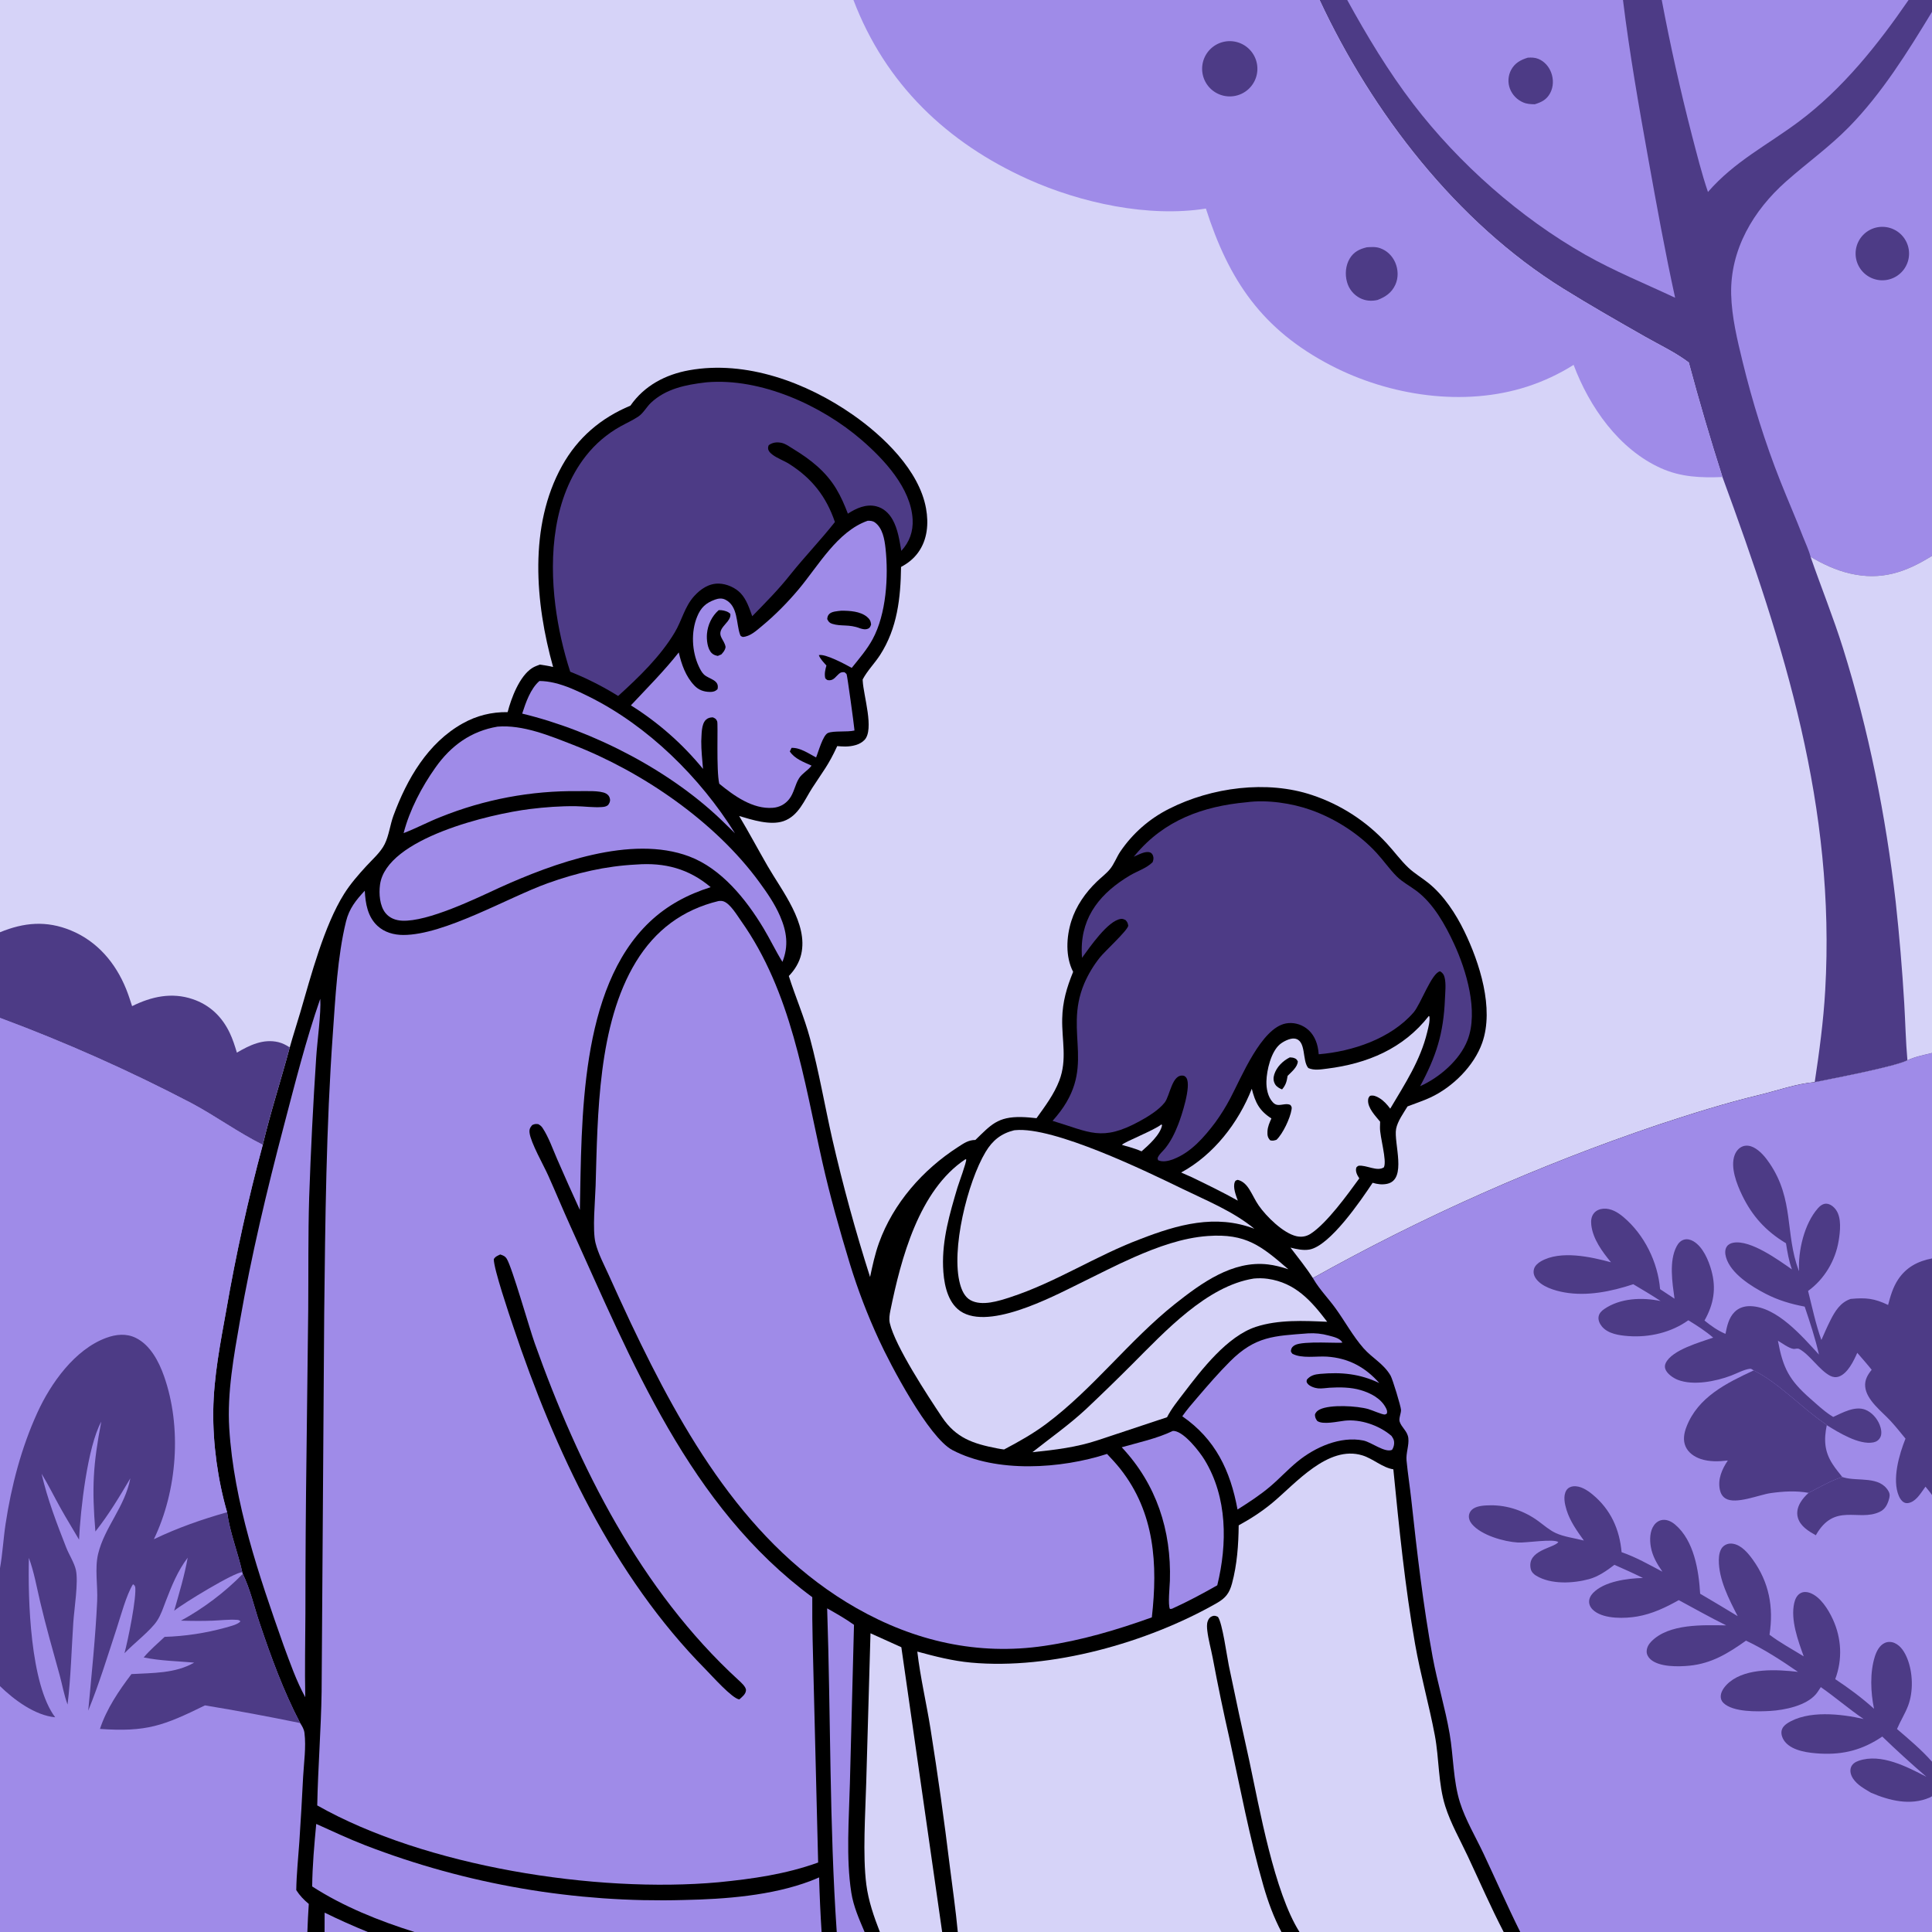 <?xml version="1.0" encoding="utf-8" ?>
<svg xmlns="http://www.w3.org/2000/svg" xmlns:xlink="http://www.w3.org/1999/xlink" width="1024" height="1024">
	<path d="M0 0L452.346 0L699.412 0L714.054 0L860.213 0L880.759 0L1011.58 0L1024 0L1024 6.286L1024 294.632L1024 558.1L1024 666.997L1024 714.26L1024 792.408L1024 933.738L1024 952.046L1024 1024L805.762 1024L796.981 1024L688.761 1024L679.199 1024L507.649 1024L499.364 1024L466.35 1024L458.253 1024L443.49 1024L435.454 1024L219.687 1024L194.969 1024L172.031 1024L162.911 1024L0 1024L0 893.686L0 831.138L0 539.528L0 494.11L0 0Z"/>
	<path fill="#D6D3F8" d="M0 0L452.346 0L699.412 0L714.054 0L860.213 0L880.759 0L1011.58 0L1024 0L1024 6.286L1024 294.632L1024 558.1C1019.69 559.192 1014.98 560.035 1010.97 561.988C1004.08 565.43 970.942 571.743 961.845 573.554C952.197 574.367 942 578.055 932.537 580.332C914.321 584.715 896.373 590.367 878.596 596.255Q854.879 604.268 831.557 613.364Q808.234 622.46 785.355 632.62Q762.475 642.779 740.088 653.981Q717.7 665.183 695.852 677.403C692.277 671.81 688.001 666.558 683.99 661.266C687.151 662.061 690.758 662.867 694.007 662.289C704.915 660.346 721.332 636.226 727.523 626.906C730.078 627.668 732.577 628.014 735.225 627.443C745.94 625.133 738.583 605.626 739.965 598.332C740.739 594.246 743.882 589.98 746.024 586.418C750.059 584.848 754.253 583.505 758.173 581.678C769.897 576.213 781.249 565.048 785.603 552.712C792.05 534.447 784.166 510.153 776.131 493.614C771.625 484.34 765.262 474.61 757.166 468.075C753.698 465.275 749.68 462.944 746.454 459.888C742.357 456.006 738.932 451.243 735.083 447.094Q733.069 444.895 730.919 442.829Q728.77 440.762 726.493 438.836Q724.217 436.91 721.823 435.133Q719.429 433.355 716.928 431.732Q714.426 430.11 711.826 428.649Q709.227 427.189 706.54 425.896Q703.853 424.603 701.089 423.483Q698.326 422.363 695.497 421.421C671.451 413.333 642.066 417.348 619.759 428.626Q617.805 429.6 615.918 430.697Q614.031 431.795 612.217 433.011Q610.404 434.227 608.673 435.556Q606.941 436.886 605.299 438.324Q603.656 439.762 602.109 441.302Q600.562 442.842 599.116 444.478Q597.671 446.115 596.334 447.84Q594.996 449.565 593.772 451.373C591.813 454.298 590.488 458.042 588.267 460.71C586.268 463.111 583.557 465.139 581.302 467.317C575.332 473.084 570.373 480.151 567.847 488.113C565.156 496.595 564.631 507.058 568.785 515.095C565.392 523.39 563.183 530.901 562.99 539.945C562.747 551.365 565.704 561.604 561.452 572.728C558.648 580.062 553.91 586.333 549.377 592.664C546.726 592.379 544.07 592.119 541.403 592.063C528.701 591.794 525.165 596.296 516.963 604.204C513.182 604.24 510.835 605.977 507.741 607.968C489.109 619.962 473.477 637.739 465.891 658.726C463.754 664.638 462.468 670.7 461.157 676.832Q449.577 640.558 441.069 603.443C437.093 585.806 434.045 567.929 429.345 550.458C426.298 539.135 421.621 528.459 418.086 517.312C421.192 514.137 423.654 510.135 424.66 505.786C428.439 489.456 414.438 472.189 406.83 458.991C401.743 450.168 397.009 441.251 391.765 432.493C398.58 434.521 408.252 437.648 415.283 435.218C423.28 432.454 426.353 424.054 430.535 417.589C436.206 408.823 439.16 405.473 443.745 395.45C445.158 395.559 446.584 395.675 448.002 395.669C451.513 395.653 455.706 394.832 458.217 392.176C463.483 386.606 457.652 368.661 457.268 360.947L457.232 360.124C459.732 355.412 463.596 351.599 466.478 347.126C475.599 332.968 477.362 316.941 477.575 300.492C481.219 298.532 484.249 296.166 486.685 292.778C491.575 285.978 492.259 277.529 490.824 269.509C487.208 249.29 468.167 231.112 452.095 219.883C427.534 202.723 395.424 190.813 365.262 196.238C352.722 198.493 341.49 204.411 334.146 214.993C318.452 221.575 306.239 231.92 297.897 246.909C280.152 278.791 283.669 319.631 293.156 353.52C290.843 352.929 288.489 352.61 286.132 352.248C284.768 352.76 283.341 353.264 282.105 354.045C275.333 358.321 270.961 370.071 269.06 377.442C260.501 377.324 252.647 379.282 245.192 383.454C226.716 393.795 215.699 412.911 208.551 432.262C206.748 437.143 206.197 442.743 203.887 447.401C201.711 451.79 197.414 455.488 194.117 459.088C189.884 463.709 185.682 468.512 182.348 473.83C171.753 490.724 164.797 517.287 159.161 536.568C157.346 542.774 155.311 548.91 153.582 555.142C148.958 572.328 143.387 589.499 139.27 606.781C126.265 600.328 114.369 591.592 101.535 584.741Q76.887 571.852 51.479 560.538Q26.07 549.223 0 539.528L0 494.11L0 0Z"/>
	<path fill="#4D3B86" d="M699.412 0L714.054 0L860.213 0L880.759 0L1011.58 0L1024 0L1024 6.286L1024 294.632L1024 558.1C1019.69 559.192 1014.98 560.035 1010.97 561.988C1004.08 565.43 970.942 571.743 961.845 573.554C964.273 557.455 966.46 541.264 967.393 525C972.976 427.704 945.874 342.559 912.937 252.835Q903.291 222.697 895.095 192.133C888.127 186.816 879.438 182.752 871.817 178.405C857.3 170.125 842.726 161.807 828.53 152.985C771.936 117.819 727.295 59.757 699.412 0Z"/>
	<path fill="#9F8BE8" d="M959.637 295.128C958.784 291.675 956.968 287.952 955.669 284.601C951.834 274.709 947.573 264.995 943.66 255.136C935.536 234.668 928.826 213.077 923.609 191.691C920.78 180.091 917.849 167.996 917.556 156.015C916.974 132.289 929.328 111.511 946.677 96.15C957.708 86.383 969.555 77.945 979.932 67.376C997.4 49.585 1011.11 27.516 1024 6.286L1024 294.632C1010.07 303.337 997.047 307.827 980.516 303.961C973.003 302.204 966.254 299.029 959.637 295.128Z"/>
	<path fill="#4D3B86" d="M995.294 120.423Q995.754 120.345 996.219 120.297Q996.683 120.249 997.15 120.232Q997.616 120.215 998.083 120.229Q998.55 120.242 999.014 120.287Q999.479 120.331 999.94 120.406Q1000.4 120.481 1000.86 120.586Q1001.31 120.691 1001.76 120.826Q1002.2 120.96 1002.64 121.124Q1003.08 121.288 1003.5 121.48Q1003.93 121.673 1004.34 121.893Q1004.75 122.112 1005.15 122.359Q1005.55 122.606 1005.93 122.878Q1006.31 123.15 1006.67 123.446Q1007.03 123.743 1007.37 124.062Q1007.71 124.382 1008.03 124.723Q1008.34 125.064 1008.64 125.426Q1008.94 125.788 1009.21 126.168Q1009.48 126.548 1009.72 126.945Q1009.97 127.342 1010.19 127.755Q1010.41 128.168 1010.6 128.594Q1010.79 129.02 1010.95 129.457Q1011.12 129.895 1011.25 130.343Q1011.38 130.79 1011.49 131.246Q1011.59 131.701 1011.67 132.162Q1011.74 132.624 1011.78 133.089Q1011.83 133.554 1011.84 134.021Q1011.85 134.488 1011.83 134.954Q1011.81 135.421 1011.76 135.886Q1011.72 136.35 1011.64 136.81Q1011.56 137.271 1011.45 137.725Q1011.34 138.179 1011.2 138.625Q1011.06 139.07 1010.89 139.506Q1010.72 139.942 1010.52 140.365Q1010.33 140.789 1010.1 141.198Q1009.88 141.608 1009.63 142.002Q1009.38 142.396 1009.1 142.773Q1008.82 143.149 1008.52 143.507Q1008.22 143.864 1007.9 144.201Q1007.58 144.538 1007.23 144.853Q1006.89 145.168 1006.52 145.46Q1006.16 145.751 1005.77 146.018Q1005.39 146.285 1004.99 146.526Q1004.59 146.767 1004.17 146.981Q1003.76 147.196 1003.33 147.382Q1002.9 147.568 1002.46 147.726Q1002.02 147.884 1001.57 148.012Q1001.12 148.141 1000.67 148.239Q1000.21 148.338 999.748 148.406Q999.406 148.457 999.063 148.49Q998.719 148.524 998.374 148.541Q998.029 148.559 997.683 148.559Q997.338 148.559 996.993 148.543Q996.648 148.526 996.304 148.493Q995.96 148.459 995.619 148.409Q995.277 148.359 994.938 148.293Q994.599 148.226 994.264 148.143Q993.928 148.06 993.598 147.96Q993.267 147.861 992.941 147.746Q992.616 147.63 992.296 147.499Q991.977 147.368 991.664 147.222Q991.351 147.075 991.046 146.914Q990.74 146.752 990.443 146.576Q990.146 146.4 989.858 146.209Q989.57 146.019 989.291 145.814Q989.013 145.61 988.745 145.392Q988.476 145.175 988.219 144.944Q987.962 144.714 987.716 144.471Q987.47 144.228 987.237 143.974Q987.003 143.72 986.782 143.454Q986.561 143.189 986.353 142.913Q986.146 142.637 985.952 142.351Q985.758 142.065 985.578 141.77Q985.398 141.475 985.232 141.172Q985.067 140.869 984.917 140.558Q984.766 140.247 984.631 139.929Q984.496 139.611 984.377 139.287Q984.257 138.963 984.154 138.633Q984.051 138.304 983.963 137.969Q983.876 137.635 983.805 137.297Q983.734 136.959 983.68 136.618Q983.626 136.277 983.588 135.933Q983.55 135.59 983.529 135.245Q983.509 134.901 983.505 134.555Q983.501 134.21 983.513 133.865Q983.526 133.519 983.556 133.175Q983.585 132.831 983.632 132.489Q983.678 132.146 983.741 131.807Q983.804 131.467 983.884 131.131Q983.963 130.795 984.059 130.463Q984.155 130.131 984.266 129.804Q984.378 129.477 984.506 129.156Q984.633 128.835 984.777 128.521Q984.92 128.207 985.078 127.9Q985.236 127.592 985.409 127.294Q985.582 126.995 985.77 126.704Q985.957 126.414 986.158 126.133Q986.36 125.853 986.574 125.582Q986.789 125.312 987.017 125.052Q987.244 124.792 987.485 124.544Q987.725 124.295 987.977 124.059Q988.228 123.823 988.491 123.599Q988.755 123.375 989.028 123.164Q989.302 122.953 989.586 122.756Q989.869 122.559 990.162 122.376Q990.455 122.193 990.757 122.024Q991.058 121.856 991.367 121.702Q991.677 121.548 991.993 121.41Q992.31 121.271 992.633 121.149Q992.955 121.026 993.284 120.919Q993.612 120.812 993.945 120.721Q994.279 120.63 994.616 120.555Q994.953 120.481 995.294 120.423Z"/>
	<path fill="#9F8BE8" d="M714.054 0L860.213 0C863.679 28.184 868.613 56.295 873.64 84.236C878.053 108.763 882.508 133.475 887.852 157.811C871.831 150.274 855.726 143.773 840.271 135.014C805.694 115.418 773.211 86.668 749.059 55.14C735.878 37.934 724.486 18.968 714.054 0Z"/>
	<path fill="#4D3B86" d="M809.778 30.567C811.722 30.44 813.525 30.465 815.358 31.213C818.59 32.531 820.983 35.303 822.178 38.538C823.452 41.986 823.396 45.969 821.669 49.252C819.808 52.792 817.138 54.132 813.453 55.269C811.324 55.222 809.316 55.146 807.332 54.29Q806.728 54.035 806.152 53.719Q805.577 53.404 805.037 53.032Q804.496 52.661 803.996 52.236Q803.496 51.811 803.042 51.338Q802.587 50.865 802.183 50.349Q801.779 49.832 801.429 49.277Q801.079 48.722 800.787 48.135Q800.495 47.548 800.264 46.934Q800.045 46.341 799.888 45.729Q799.732 45.117 799.64 44.492Q799.548 43.867 799.522 43.236Q799.495 42.605 799.534 41.974Q799.573 41.343 799.678 40.72Q799.783 40.097 799.951 39.489Q800.12 38.88 800.351 38.292Q800.582 37.704 800.873 37.143C802.827 33.432 805.903 31.752 809.778 30.567Z"/>
	<path fill="#D6D3F8" d="M959.637 295.128C966.254 299.029 973.003 302.204 980.516 303.961C997.047 307.827 1010.07 303.337 1024 294.632L1024 558.1C1019.69 559.192 1014.98 560.035 1010.97 561.988C1010.08 551.986 1009.88 541.827 1009.29 531.791Q1007.68 504.75 1004.74 477.82C999.554 432.677 990.433 386.924 976.821 343.531C971.686 327.161 965.263 311.313 959.637 295.128Z"/>
	<path fill="#9F8BE8" d="M880.759 0L1011.58 0C995.371 23.589 976.705 47.013 953.63 64.284C936.675 76.975 919.431 85.457 905.253 101.744C901.912 91.964 899.383 81.691 896.754 71.69Q887.57 36.11 880.759 0Z"/>
	<path fill="#9F8BE8" d="M452.346 0L699.412 0C727.295 59.757 771.936 117.819 828.53 152.985C842.726 161.807 857.3 170.125 871.817 178.405C879.438 182.752 888.127 186.816 895.095 192.133Q903.291 222.697 912.937 252.835C901.505 253.289 890.966 252.913 880.369 248.163C858.044 238.154 842.379 215.642 834.048 193.389Q828.294 197.014 822.137 199.9Q815.979 202.786 809.512 204.889C775.859 215.813 736.439 209.786 705.491 193.721C668.965 174.759 651.314 148.616 639.144 110.539C608.725 115.403 572.732 107.531 544.945 95.031C501.935 75.682 469.304 44.573 452.346 0Z"/>
	<path fill="#4D3B86" d="M650.132 21.901Q650.49 21.86 650.849 21.837Q651.209 21.814 651.569 21.808Q651.929 21.803 652.289 21.815Q652.649 21.827 653.008 21.857Q653.367 21.886 653.724 21.934Q654.081 21.981 654.435 22.046Q654.79 22.111 655.14 22.193Q655.491 22.275 655.837 22.375Q656.183 22.474 656.524 22.59Q656.865 22.707 657.2 22.84Q657.535 22.972 657.863 23.122Q658.19 23.271 658.511 23.436Q658.831 23.601 659.142 23.782Q659.454 23.962 659.756 24.158Q660.059 24.354 660.351 24.564Q660.643 24.774 660.925 24.999Q661.207 25.223 661.477 25.461Q661.747 25.7 662.006 25.951Q662.264 26.202 662.51 26.465Q662.755 26.729 662.988 27.004Q663.22 27.279 663.438 27.565Q663.657 27.852 663.861 28.148Q664.066 28.445 664.255 28.751Q664.444 29.058 664.618 29.373Q664.793 29.688 664.951 30.012Q665.109 30.335 665.252 30.666Q665.394 30.997 665.52 31.334Q665.646 31.672 665.755 32.015Q665.864 32.358 665.956 32.707Q666.048 33.055 666.123 33.407Q666.198 33.759 666.256 34.115Q666.313 34.471 666.353 34.828Q666.393 35.187 666.415 35.546Q666.438 35.906 666.442 36.266Q666.447 36.626 666.434 36.986Q666.421 37.346 666.39 37.705Q666.359 38.063 666.311 38.42Q666.262 38.777 666.196 39.131Q666.131 39.486 666.047 39.836Q665.964 40.186 665.864 40.532Q665.764 40.878 665.646 41.219Q665.529 41.559 665.395 41.894Q665.262 42.228 665.112 42.556Q664.961 42.883 664.795 43.203Q664.629 43.523 664.448 43.834Q664.266 44.145 664.07 44.447Q663.873 44.748 663.662 45.04Q663.451 45.332 663.226 45.613Q663 45.894 662.762 46.164Q662.523 46.433 662.271 46.691Q662.019 46.949 661.755 47.193Q661.491 47.438 661.215 47.67Q660.939 47.902 660.652 48.119Q660.365 48.337 660.068 48.541Q659.771 48.744 659.464 48.932Q659.157 49.121 658.841 49.294Q658.526 49.468 658.202 49.625Q657.878 49.783 657.547 49.924Q657.215 50.065 656.877 50.19Q656.54 50.315 656.196 50.423Q655.853 50.532 655.504 50.623Q655.156 50.714 654.803 50.788Q654.451 50.862 654.095 50.918Q653.739 50.975 653.381 51.014Q653.024 51.053 652.666 51.074Q652.308 51.095 651.949 51.099Q651.59 51.103 651.231 51.089Q650.872 51.075 650.515 51.044Q650.157 51.012 649.802 50.963Q649.446 50.914 649.093 50.848Q648.741 50.782 648.392 50.699Q648.042 50.615 647.698 50.515Q647.353 50.414 647.014 50.297Q646.675 50.18 646.342 50.046Q646.009 49.913 645.682 49.763Q645.356 49.613 645.038 49.447Q644.719 49.282 644.409 49.101Q644.099 48.92 643.799 48.724Q643.498 48.528 643.207 48.317Q642.917 48.107 642.637 47.882Q642.357 47.658 642.088 47.42Q641.819 47.182 641.562 46.931Q641.306 46.68 641.061 46.417Q640.817 46.154 640.586 45.88Q640.355 45.605 640.138 45.319Q639.921 45.033 639.718 44.737Q639.515 44.441 639.326 44.136Q639.138 43.83 638.965 43.516Q638.792 43.201 638.634 42.879Q638.477 42.556 638.335 42.226Q638.194 41.897 638.069 41.56Q637.944 41.224 637.835 40.882Q637.727 40.539 637.635 40.192Q637.543 39.845 637.469 39.494Q637.394 39.143 637.337 38.789Q637.28 38.434 637.24 38.078Q637.2 37.721 637.178 37.363Q637.156 37.005 637.151 36.646Q637.146 36.287 637.159 35.928Q637.172 35.569 637.202 35.212Q637.233 34.854 637.281 34.498Q637.329 34.143 637.394 33.79Q637.459 33.437 637.542 33.087Q637.624 32.738 637.724 32.393Q637.823 32.048 637.939 31.709Q638.056 31.369 638.188 31.036Q638.321 30.702 638.47 30.376Q638.619 30.049 638.784 29.73Q638.948 29.411 639.129 29.101Q639.309 28.791 639.504 28.489Q639.699 28.188 639.909 27.897Q640.118 27.605 640.342 27.325Q640.566 27.044 640.803 26.775Q641.04 26.505 641.29 26.248Q641.54 25.99 641.803 25.745Q642.065 25.5 642.339 25.269Q642.613 25.037 642.899 24.819Q643.184 24.601 643.479 24.397Q643.775 24.193 644.08 24.004Q644.385 23.815 644.699 23.641Q645.013 23.467 645.335 23.309Q645.657 23.151 645.986 23.008Q646.316 22.866 646.652 22.74Q646.988 22.614 647.33 22.504Q647.672 22.395 648.018 22.302Q648.365 22.209 648.716 22.134Q649.067 22.059 649.421 22Q649.775 21.942 650.132 21.901Z"/>
	<path fill="#4D3B86" d="M724.437 131.066C726.842 130.905 729.153 130.73 731.468 131.537C735.152 132.82 738.011 135.647 739.533 139.214C741.112 142.915 741.243 147.287 739.537 150.97C737.577 155.204 734.317 157.382 730.093 159.001C726.871 159.71 723.846 159.507 720.863 158.013Q720.231 157.69 719.637 157.303Q719.043 156.916 718.492 156.469Q717.941 156.022 717.44 155.52Q716.938 155.018 716.492 154.467Q716.046 153.915 715.659 153.32Q715.273 152.726 714.951 152.094Q714.628 151.462 714.373 150.8Q714.118 150.138 713.934 149.453C712.81 145.435 713.181 140.719 715.342 137.101C717.498 133.493 720.479 132.031 724.437 131.066Z"/>
	<path fill="#4D3B86" d="M0 494.11C12.743 488.892 24.598 487.798 37.593 493.153C51.535 498.898 61.245 510.348 66.835 524.155C68.043 527.137 69.024 530.215 70.016 533.275C80.236 528.201 90.994 525.811 102.082 529.554C111.162 532.618 117.617 538.8 121.728 547.381C123.342 550.751 124.492 554.339 125.551 557.916C132.284 553.983 139.504 550.451 147.555 552.364C149.672 552.867 151.763 553.963 153.582 555.142C148.958 572.328 143.387 589.499 139.27 606.781C126.265 600.328 114.369 591.592 101.535 584.741Q76.887 571.852 51.479 560.538Q26.07 549.223 0 539.528L0 494.11Z"/>
	<path fill="#9F8BE8" d="M1010.97 561.988C1014.98 560.035 1019.69 559.192 1024 558.1L1024 666.997L1024 714.26L1024 792.408L1024 933.738L1024 952.046L1024 1024L805.762 1024C798.92 1010.26 792.804 996.224 786.25 982.349C782.138 973.644 776.66 964.407 773.787 955.261C770.197 943.834 770.375 930.782 768.339 918.951C765.984 905.267 761.834 891.841 759.308 878.125C754.264 850.589 751.026 822.633 748.011 794.811C747.263 787.9 746.153 781.003 745.494 774.092C745.117 770.142 746.895 766.116 746.443 762.232C746.013 758.532 742.907 756.686 741.849 753.537C741.268 751.809 742.648 749.092 742.559 747.212C742.47 745.347 738.094 730.907 737.001 729.046C733.265 722.682 727.313 719.849 722.682 714.565C717.067 708.16 712.916 700.448 707.938 693.546C704.161 688.308 699.534 683.619 696.233 678.056L695.852 677.403Q717.7 665.183 740.088 653.981Q762.475 642.779 785.355 632.62Q808.234 622.46 831.557 613.364Q854.879 604.268 878.596 596.255C896.373 590.367 914.321 584.715 932.537 580.332C942 578.055 952.197 574.367 961.845 573.554C970.942 571.743 1004.08 565.43 1010.97 561.988Z"/>
	<path fill="#4D3B86" d="M946.603 658.946C936.021 652.594 928.734 644.63 923.342 633.462C920.524 627.624 916.973 618.588 919.413 612.179C920.18 610.164 921.667 608.323 923.745 607.572C925.553 606.918 927.592 607.232 929.283 608.066C932.855 609.829 935.677 613.277 937.886 616.524C951.035 635.846 946.052 654.001 953.338 673.267L953.539 673.783C952.952 663.104 956.258 648.626 963.554 640.381C964.693 639.094 966.249 637.895 968.061 637.986C970.129 638.089 972.039 639.701 973.175 641.337C976.152 645.623 975.33 652.765 974.523 657.675C972.801 668.153 966.94 678.007 958.322 684.228C960.491 692.882 962.359 701.827 965.37 710.229C966.888 706.76 968.399 703.279 970.099 699.895C972.578 694.96 975.443 690.26 980.946 688.437C980.984 688.439 981.023 688.446 981.061 688.443C988.961 687.716 993.41 688.146 1000.73 691.655C1001.97 686.943 1003.29 682.316 1006 678.213C1010.35 671.648 1016.47 668.453 1024 666.997L1024 714.26L1024 792.408C1022.96 790.852 1021.71 789.418 1020.54 787.964C1018.42 790.847 1016.11 794.988 1012.65 796.302C1011.49 796.74 1010.41 796.919 1009.26 796.347C1007.91 795.677 1007.03 794.278 1006.45 792.945C1002.68 784.233 1006.61 770.858 1009.95 762.503C1007.35 759.326 1004.77 756.082 1001.98 753.062C997.362 748.043 989.289 742.147 988.593 734.967C988.25 731.423 989.882 728.673 992.029 726.014C989.585 722.943 986.954 720.003 984.394 717.027C982.514 721.29 979.314 728.001 974.616 729.617C973.036 730.16 971.469 729.945 970.008 729.188C964.308 726.233 959.135 717.892 953.679 715.025C952.52 714.415 951.59 715.117 950.468 714.931C948.059 714.533 944.468 711.875 942.338 710.607C945.008 725.128 948.321 731.476 959.448 741.262C962.818 744.225 966.242 747.434 969.965 749.941Q970.788 750.505 971.649 751.007C976.542 748.76 983.108 745.061 988.583 747.154C992.089 748.494 994.947 751.806 996.292 755.249C997.036 757.156 997.619 759.93 996.573 761.85C995.759 763.346 994.573 764.163 992.93 764.492C985.368 766.005 974.356 759.176 968.232 755.365C967.403 754.642 967.742 754.893 966.932 754.336C954.591 745.859 942.707 732.856 929.476 726.351C928.787 725.933 928.275 725.369 927.438 725.478C924.294 725.889 920.493 727.97 917.485 729.109C909.491 732.135 897.538 734.541 889.307 731.358C886.943 730.444 883.5 728.133 882.655 725.584C882.291 724.487 882.376 723.511 882.865 722.462C886.13 715.455 901.288 711.373 908.018 708.965C903.941 705.481 899.416 702.551 894.843 699.771C885.808 706.258 874.174 708.961 863.161 708.158C858.316 707.805 852.24 707.001 848.993 702.996C847.834 701.567 846.94 699.619 847.304 697.743C847.633 696.04 848.845 694.809 850.217 693.863C858.773 687.959 870.318 687.541 880.143 689.562C875.423 686.441 870.535 683.561 865.671 680.671C854.179 684.471 841.285 687.152 829.189 684.999C824.084 684.09 816.876 681.979 813.915 677.438C812.903 675.886 812.561 674.279 813.092 672.462C813.581 670.788 815.28 669.347 816.732 668.515C827.108 662.562 843.162 666.132 853.862 669.042C849.246 663.437 844.275 656.748 843.417 649.284C843.164 647.079 843.375 644.773 844.836 643.006C846.089 641.492 847.929 640.774 849.855 640.637C853.864 640.351 857.496 642.568 860.447 645.054C871.553 654.414 878.703 668.983 879.896 683.398L879.552 683.058L887.527 688.334C886.395 679.929 884.502 668.422 888.654 660.578C889.546 658.891 890.837 657.461 892.752 656.985C894.38 656.58 896.112 657.054 897.528 657.883C902.57 660.833 905.554 667.906 907.069 673.353C909.75 682.99 908.283 691.303 903.421 699.914C906.955 702.769 910.336 705.179 914.531 706.977C915.36 702.816 916.236 698.577 919.312 695.431C921.556 693.136 924.572 692.213 927.728 692.285C941.834 692.604 955.2 708.327 964.08 717.953C962.116 709.271 959.356 700.963 956.52 692.537C949.167 691.13 942.559 689.194 935.879 685.751C928.36 681.877 917.294 675.054 914.818 666.359C914.302 664.545 914.121 662.351 915.233 660.708C916.057 659.489 917.409 658.879 918.812 658.645C927.945 657.118 942.523 667.778 949.763 672.806C948.113 668.27 947.374 663.683 946.603 658.946Z"/>
	<path fill="#4D3B86" d="M839.49 816.518C835.82 811.401 832.156 806.324 830.282 800.236C829.338 797.168 828.369 792.808 830.228 789.884C831.027 788.627 832.361 787.934 833.821 787.777C837.582 787.371 841.317 789.823 844.073 792.102C853.701 800.06 858.379 810.49 859.48 822.695C867.047 825.282 874.059 829.3 881.11 833.022C878.273 828.917 875.837 824.844 874.965 819.825C874.331 816.181 874.403 811.495 876.679 808.378C877.811 806.828 879.398 805.761 881.333 805.578C883.776 805.347 886.07 806.555 887.883 808.09C897.899 816.573 900.395 832.454 901.119 844.71Q911.112 850.578 921.014 856.598C916.406 847.653 910.92 837.128 911.009 826.783C911.029 824.4 911.525 821.085 913.535 819.483C915.053 818.273 916.727 817.912 918.618 818.238C923.022 818.997 926.493 823.149 928.984 826.598C937.668 838.625 940.137 851.905 937.871 866.436C943.493 870.687 949.999 874.192 956.006 877.901C953 869.543 948.938 858.56 950.983 849.611C951.459 847.527 952.43 845.386 954.418 844.353C955.905 843.579 957.652 843.684 959.191 844.222C964.806 846.186 969.043 853.046 971.432 858.236C976.078 868.331 976.629 879.557 972.708 889.978C980.022 894.816 986.746 899.809 993.273 905.683C991.482 897.016 991.012 886.479 993.726 877.951C994.605 875.188 996.196 872.037 998.986 870.784C1000.7 870.016 1002.58 870.114 1004.26 870.879C1007.62 872.401 1009.63 875.888 1010.94 879.169C1013.87 886.545 1014.17 896.526 1011.37 903.971C1009.77 908.236 1007.23 912.179 1005.45 916.409C1011.87 921.94 1018.39 927.368 1024 933.738L1024 952.046C1023.39 952.415 1023.28 952.52 1022.73 952.757C1012.49 957.163 1001.42 954.358 991.704 950.215C988.216 948.1 984.454 946.165 982.149 942.67C981.032 940.976 980.34 938.791 981.031 936.794C981.681 934.918 983.343 933.869 985.125 933.254C997.05 929.139 1010.77 936.465 1021.02 941.721Q1009.03 931.403 997.648 920.415C987.366 927.386 977.185 930.116 964.788 929.437C958.826 929.11 950.238 928.155 946.166 923.278C944.867 921.722 943.881 919.437 944.271 917.386C944.597 915.673 945.776 914.408 947.183 913.476C958.023 906.299 975.916 908.382 987.744 911.107C979.97 905.823 972.807 899.598 965.079 894.209C964.961 894.38 964.841 894.549 964.725 894.721C964.005 895.799 963.318 896.964 962.473 897.954C957.238 904.091 945.859 906.381 938.249 906.833C931.563 907.229 918.538 907.573 913.428 902.569C912.409 901.571 911.95 900.318 912.022 898.898C912.169 896.013 914.657 893.171 916.787 891.441C926.034 883.927 941.947 884.865 952.959 886.123C944.411 880.213 934.854 873.998 925.428 869.574C915.976 876.271 907.255 881.689 895.422 882.851C889.519 883.431 879.436 883.638 874.782 879.461C873.593 878.394 872.7 876.84 872.764 875.196C872.843 873.148 873.844 871.436 875.258 869.995C884.621 860.447 902.731 861.332 914.949 861.487C906.438 857.304 898.138 852.591 889.783 848.101C882.834 852.011 875.648 855.427 867.726 856.777C861.184 857.892 850.69 858.164 845.167 853.999C843.63 852.84 842.401 851.251 842.268 849.267C842.141 847.382 843.056 845.671 844.318 844.344C850.237 838.124 862.695 836.553 870.79 836.358C865.815 833.885 860.759 831.63 855.677 829.387C851.723 832.426 847.116 835.644 842.272 836.96C833.76 839.272 821.991 839.918 814.137 835.11C812.77 834.273 811.644 833.1 811.302 831.475C809.202 821.517 823.707 820.561 825.96 817.322C823.089 815.445 808.95 817.839 804.521 817.573C797.081 817.126 784.998 813.681 780.115 807.748C778.99 806.382 778.244 804.54 778.638 802.755C778.925 801.448 779.814 800.277 780.939 799.566C783.426 797.994 787.161 797.88 790.069 797.845C799.136 797.738 808.084 800.901 815.366 806.244C818.308 808.402 821.242 811.001 824.558 812.539C828.956 814.58 834.712 815.265 839.49 816.518Z"/>
	<path fill="#4D3B86" d="M929.476 726.351C942.707 732.856 954.591 745.859 966.932 754.336C967.742 754.893 967.403 754.642 968.232 755.365C966.66 763.078 966.92 769.311 971.385 776.121C972.922 778.466 974.702 780.651 976.455 782.837C970.062 784.887 964.521 788.217 958.581 791.245C952.01 790.021 945.015 790.453 938.439 791.383C932.388 792.239 920.048 797.526 914.598 794.239C912.888 793.208 911.951 791.481 911.553 789.565C910.376 783.905 912.715 778.67 915.783 774.092C911.009 774.668 905.999 774.838 901.387 773.276C898.049 772.145 894.901 770.03 893.416 766.726C891.899 763.349 892.56 759.667 893.835 756.326C899.89 740.467 915.102 733.057 929.476 726.351Z"/>
	<path fill="#4D3B86" d="M976.455 782.837C976.739 782.925 977.022 783.018 977.308 783.101C984.769 785.269 996.343 782.114 1000.99 790.459C1001.91 792.119 1001.56 793.539 1001.01 795.245C1000.17 797.894 998.894 800.06 996.308 801.297C985.061 806.68 972.354 796.129 962.42 813.726C958.566 811.537 954.301 809.027 952.939 804.502C952.083 801.657 952.801 798.808 954.29 796.314C955.442 794.385 956.928 792.756 958.581 791.245C964.521 788.217 970.062 784.887 976.455 782.837Z"/>
	<path fill="#9F8BE8" d="M0 539.528Q26.07 549.223 51.479 560.538Q76.887 571.852 101.535 584.741C114.369 591.592 126.265 600.328 139.27 606.781Q127.626 650.061 119.964 694.221C116.798 711.728 113.282 729.737 113.035 747.575C112.789 765.287 115.444 784.477 120.36 801.507C121.839 812.316 126.052 822.694 128.422 833.316L128.676 834.2C132.588 842.161 134.71 851.64 137.539 860.053C143.618 878.131 150.25 896.322 159.102 913.253C160.171 914.958 161.119 916.464 161.374 918.492C162.303 925.887 161.08 934.257 160.663 941.703Q159.807 958.88 158.674 976.041C158.087 984.594 157.158 993.234 157.024 1001.8C158.877 1004.7 161.013 1006.93 163.66 1009.12Q163.169 1016.55 162.911 1024L0 1024L0 893.686L0 831.138L0 539.528Z"/>
	<path fill="#9F8BE8" d="M0 539.528Q26.07 549.223 51.479 560.538Q76.887 571.852 101.535 584.741C114.369 591.592 126.265 600.328 139.27 606.781Q127.626 650.061 119.964 694.221C116.798 711.728 113.282 729.737 113.035 747.575C112.789 765.287 115.444 784.477 120.36 801.507C106.691 805.408 94.388 809.694 81.559 815.819C93.956 790.042 96.507 756.432 86.899 729.278C84.177 721.584 79.624 712.85 71.942 709.092C66.909 706.63 61.483 707.202 56.371 709.071C39.657 715.182 26.927 733.143 19.822 748.689C11.313 767.305 6.015 787.551 2.954 807.747C1.78 815.491 1.384 823.461 0 831.138L0 539.528Z"/>
	<path fill="#4D3B86" d="M0 831.138C1.384 823.461 1.78 815.491 2.954 807.747C6.015 787.551 11.313 767.305 19.822 748.689C26.927 733.143 39.657 715.182 56.371 709.071C61.483 707.202 66.909 706.63 71.942 709.092C79.624 712.85 84.177 721.584 86.899 729.278C96.507 756.432 93.956 790.042 81.559 815.819C94.388 809.694 106.691 805.408 120.36 801.507C121.839 812.316 126.052 822.694 128.422 833.316C124.709 833.011 96.856 849.915 92.314 853.738C94.966 844.453 97.787 835.117 99.487 825.598C94.171 832.623 91.085 840.331 87.928 848.478C86.544 852.047 85.345 855.89 83.214 859.1C79.739 864.334 70.822 871.146 65.977 876.235C67.723 869.901 72.632 846.141 71.613 840.693L70.852 840.49L71.488 840.345L70.487 839.69C67.069 845.024 63.846 857.007 61.754 863.377C56.998 877.852 52.519 892.548 46.767 906.667C48.551 887.374 50.601 867.955 51.503 848.605C51.88 840.526 50.13 831.313 52.031 823.498C55.474 809.339 66.162 798.79 69.086 783.53C63.248 793.393 57.718 802.683 50.56 811.727C48.644 788.444 49.301 776.413 53.673 753.518C46.341 766.842 42.638 800.277 41.896 816.04C38.671 810.502 35.285 805.039 32.158 799.447C28.749 793.351 25.701 787.077 22.041 781.121C25.126 794.535 30.084 807.46 35.107 820.253C36.595 824.042 39.368 828.256 40.227 832.131C41.632 838.465 39.339 852.655 38.852 859.948C37.883 874.463 37.568 888.978 35.806 903.437C33.918 898.377 32.999 892.832 31.551 887.615C27.988 874.775 24.355 861.997 21.293 849.024C19.455 841.241 18.067 833.223 15.305 825.707C14.768 847.497 15.975 892.647 29.248 910.201C18.489 909.184 7.465 900.953 0 893.686L0 831.138Z"/>
	<path fill="#4D3B86" d="M128.676 834.2C132.588 842.161 134.71 851.64 137.539 860.053C143.618 878.131 150.25 896.322 159.102 913.253Q133.968 908.072 108.648 903.888C86.675 914.667 77.726 918.096 52.981 916.368C56.443 905.77 62.994 896.11 69.671 887.301C80.908 886.657 92.904 887.013 102.921 881.217C93.831 880.416 85.156 880.316 76.154 878.473C79.456 874.551 83.518 871.085 87.256 867.575Q95.451 867.314 103.559 866.083Q111.666 864.852 119.57 862.669C121.511 862.113 126.503 860.919 127.432 859.271C126.565 858.611 126.355 858.604 125.301 858.539C121.22 858.288 116.836 858.832 112.735 858.988C107.111 859.203 101.535 859.142 95.911 858.971C107.708 852.582 119.324 843.801 128.676 834.2Z"/>
	<path fill="#D6D3F8" d="M656.528 808.469C662.934 804.961 668.821 801.154 674.459 796.472C686.675 786.327 703.831 765.835 722.036 771.364C727.738 773.096 732.698 777.882 738.502 778.77C741.539 809.581 744.662 840.892 750.025 871.386C752.892 887.684 757.434 903.57 760.491 919.783C762.822 932.146 762.217 945.327 766.036 957.376C768.924 966.483 773.861 975.104 777.911 983.744C784.199 997.154 790.151 1010.86 796.981 1024L688.761 1024L679.199 1024L507.649 1024C506.571 1012.42 504.893 1000.86 503.439 989.313Q498.99 952.805 493.219 916.482C491.063 902.853 487.77 889.036 486.193 875.374C495.612 877.942 504.913 880.317 514.671 881.216C557.064 885.118 608.213 870.617 644.858 849.713C649.55 847.036 651.576 844.519 652.99 839.272C655.687 829.267 656.43 818.788 656.528 808.469Z"/>
	<path d="M679.199 1024C675.08 1016.19 672.087 1008.01 669.649 999.544C662.298 974.011 657.361 947.751 651.715 921.808Q646.798 900.253 642.726 878.522C641.835 873.861 640.443 869.013 639.899 864.325C639.718 862.756 639.561 860.817 640.11 859.296C640.541 858.101 641.125 857.209 642.328 856.688C643.584 856.144 644.383 856.419 645.528 856.974C647.887 860.153 650.219 877.469 651.299 882.767Q656.536 908.123 662.187 933.391C667.542 958.473 675.362 1002.83 688.761 1024L679.199 1024Z"/>
	<path fill="#9F8BE8" d="M167.61 966.722C176.214 970.599 184.81 974.622 193.604 978.047Q198.63 979.985 203.702 981.799Q208.774 983.612 213.89 985.299Q219.005 986.987 224.161 988.547Q229.317 990.107 234.509 991.539Q239.702 992.971 244.929 994.275Q250.155 995.578 255.413 996.752Q260.67 997.925 265.954 998.968Q271.239 1000.01 276.548 1000.92Q281.857 1001.84 287.187 1002.62Q292.516 1003.4 297.864 1004.04Q303.211 1004.69 308.573 1005.21Q313.935 1005.72 319.308 1006.11Q324.681 1006.49 330.062 1006.74Q335.443 1006.99 340.828 1007.11Q346.213 1007.22 351.6 1007.21Q356.986 1007.19 362.371 1007.04C384.277 1006.61 409.087 1004.74 429.669 996.911Q431.932 996.043 434.145 995.055Q434.539 1009.54 435.454 1024L219.687 1024C200.938 1018.1 182.027 1010.56 165.46 999.855C165.576 988.883 166.579 977.648 167.61 966.722Z"/>
	<path fill="#D6D3F8" d="M461.377 865.68Q469.53 869.426 477.732 873.065L499.364 1024L466.35 1024C463.19 1015.87 460.288 1007.55 459.168 998.851C457.169 983.33 458.666 961.015 459.117 944.866L461.377 865.68Z"/>
	<path fill="#9F8BE8" d="M438.408 852.467C443.241 855.186 448.118 857.965 452.636 861.189L450.453 945.506C449.986 964.031 448.356 984.84 451.207 1003.12C452.347 1010.44 455.382 1017.24 458.253 1024L443.49 1024C439.568 966.974 440.332 909.582 438.408 852.467Z"/>
	<path fill="#9F8BE8" d="M172.058 1013.74Q183.336 1019.27 194.969 1024L172.031 1024L172.058 1013.74Z"/>
	<path fill="#9F8BE8" d="M337.289 458.215C352.308 457.07 365.109 460.453 376.669 470.21C364.503 474.069 353.635 479.811 344.318 488.653C307.053 524.014 308.375 593.782 307.338 641.279Q301.182 627.896 295.316 614.384C292.965 608.989 290.852 602.869 287.655 597.947C286.984 596.914 286.334 596.395 285.265 595.815C283.734 595.677 283.451 595.683 282.062 596.319C280.903 597.701 280.443 598.63 280.684 600.474C281.375 605.766 288.067 617.485 290.478 622.856C294.525 631.87 298.292 640.994 302.376 649.994C334.788 721.411 365.239 798.411 430.524 846.54C430.39 861.738 430.92 876.852 431.267 892.04L433.633 987.175C416.52 993.354 398.902 995.847 380.881 997.635C315.835 1003.53 225.312 989.299 168.141 956.908C168.538 936.818 170.158 916.757 170.462 896.665L171.834 696.299C172.396 646.806 172.87 597.389 176.399 547.996C177.755 529.018 178.848 506.848 183.398 488.399C185.092 481.531 188.625 477.168 193.342 472.095C193.682 478.837 194.851 485.889 200.065 490.72C203.79 494.172 208.756 495.546 213.748 495.553C235.552 495.585 269.304 475.672 290.247 468.149C305.601 462.634 320.939 459.026 337.289 458.215Z"/>
	<path d="M265.127 664.896C266.633 665.389 267.67 665.744 268.575 667.158C271.368 671.522 280.549 703.889 283.398 711.894C306.629 777.178 339.568 842.905 391.278 890.353C392.529 891.501 395.456 894.023 395.384 895.847C395.3 897.961 393.296 899.406 391.866 900.727C388.065 900.303 377.311 888.168 373.951 884.771C324.945 835.217 293.95 768.535 272.074 703.264C269.83 696.568 261.697 672.608 261.725 667.404C262.464 665.994 263.765 665.561 265.127 664.896Z"/>
	<path fill="#9F8BE8" d="M380.816 477.572C381.806 477.454 382.683 477.435 383.636 477.797C387.126 479.124 390.612 485.044 392.753 488.068C419.457 525.786 425.982 571.93 435.862 615.889C439.929 633.981 445.052 652.074 450.435 669.815Q456.752 690.407 465.782 709.963C471.886 723.329 492.181 761.933 504.794 768.559C528.223 780.866 562.361 778.505 586.759 770.615C589.202 773.208 591.648 775.829 593.853 778.63C612.06 801.76 613.689 829.184 610.496 857.24C591.968 863.902 572.994 869.516 553.489 872.357C518.235 877.575 484.694 869.83 453.983 852.361C396.006 819.382 362.03 759.557 334.33 701.215Q328.304 688.393 322.497 675.47C320.069 670.105 317.057 664.496 315.627 658.758C313.918 651.903 315.463 636.152 315.689 628.465C316.794 590.781 316.852 542.984 337.038 509.842C347.28 493.026 361.72 482.194 380.816 477.572Z"/>
	<path fill="#4D3B86" d="M660.775 425.201C671.545 423.746 684.732 425.706 694.917 429.343C707.777 433.934 720.321 441.959 729.584 452.027C733.3 456.066 736.45 460.665 740.33 464.545C743.322 467.538 747.414 469.666 750.803 472.215C759.797 478.979 765.995 490.148 770.642 500.161C777.172 514.229 783.732 536.028 777.824 551.295C773.723 561.89 762.861 571.182 752.695 575.709C761.248 559.801 765.1 547.783 765.843 529.544C765.985 526.063 766.497 521.524 765.688 518.177C765.302 516.585 764.727 515.693 763.298 514.821C758.857 515.483 753.044 532.187 749.265 536.566C737.215 550.532 716.758 557.321 698.944 558.788Q698.841 557.692 698.697 556.6C698.091 552.081 696.089 547.658 692.299 544.939C689.208 542.721 685.296 541.743 681.543 542.449C668.463 544.908 657.944 571.112 652.036 582.213Q648.522 588.877 644.092 594.97C638.231 602.717 631.349 610.714 622.04 614.34C619.592 615.294 616.338 616.108 613.842 614.955C613.477 613.908 613.432 613.906 613.944 612.968C614.805 611.391 616.474 610.022 617.605 608.606C620.611 604.839 622.64 600.643 624.401 596.188C626.168 591.72 631.531 575.638 628.843 571.36C628.515 570.838 627.953 570.285 627.329 570.162C621.186 568.949 620.155 580.733 617.317 584.349C614.145 588.391 608.402 591.88 603.94 594.31C583.852 605.254 577.635 599.997 557.877 594.077C582.782 566.546 563.278 548.397 574.65 521.332Q576.249 517.616 578.328 514.146Q580.408 510.676 582.932 507.514C585.449 504.305 597.567 493.272 597.998 490.669C597.755 489.228 597.546 488.681 596.527 487.625C595.732 487.258 595.071 486.924 594.161 487.03C587.223 487.838 577.46 502.262 573.493 507.666Q573.329 505.583 573.335 503.494C573.272 485.296 583.753 472.993 598.9 463.996C602.801 461.679 607.674 460.212 610.911 456.969C611.362 455.793 611.566 454.696 611.093 453.463C610.819 452.749 610.317 452.091 609.596 451.822C607.058 450.874 603.284 453.09 600.937 454.087Q601.363 453.564 601.795 453.047C617.074 434.743 637.574 427.319 660.775 425.201Z"/>
	<path fill="#4D3B86" d="M373.912 202.698C374.171 202.668 374.429 202.631 374.689 202.609C403.192 200.242 435.37 214.782 456.702 233.218C468.599 243.499 482.822 258.715 483.714 275.299C484.058 281.705 482.048 287.286 477.71 291.976C476.743 286.453 475.879 280.395 473.106 275.441C471.182 272.005 468.279 269.275 464.379 268.335C458.947 267.027 453.848 269.382 449.388 272.251C447.66 267.687 445.721 263.206 443.191 259.021C437.638 249.837 429.603 243.549 420.565 238.032C418.697 236.892 416.392 235.169 414.229 234.722C411.737 234.208 409.544 234.465 407.457 235.924C406.499 238.063 407.533 239.501 409.278 240.866C411.951 242.956 415.463 244.091 418.347 245.926C430.425 253.609 437.92 263.196 442.524 276.684C435.071 286.132 426.655 294.888 419.093 304.301C412.847 312.264 405.758 319.386 398.701 326.615C397.209 322.436 395.675 317.748 392.59 314.463C389.755 311.446 385.133 309.426 380.996 309.322C375.72 309.189 371.348 312.191 367.926 315.955C362.889 321.494 361.427 328.821 357.669 335.124C350.013 347.966 338.637 358.901 327.642 368.882Q321.585 365.113 315.22 361.892Q308.854 358.672 302.229 356.027Q299.446 347.455 297.475 338.66Q295.503 329.866 294.36 320.926C291.013 294.268 293.307 263.583 310.485 241.704Q312.357 239.307 314.46 237.11Q316.563 234.912 318.875 232.936Q321.187 230.96 323.685 229.225Q326.183 227.489 328.842 226.013C331.985 224.255 335.438 222.735 338.414 220.719C340.983 218.979 342.741 215.615 345.035 213.459C352.97 206.001 363.475 203.922 373.912 202.698Z"/>
	<path fill="#D6D3F8" d="M511.704 614.417L512.092 614.51C512.428 615.653 508.057 627.446 507.452 629.487C503.394 643.187 499.351 656.891 499.849 671.352C500.109 678.919 501.591 688.507 507.552 693.792C521.903 706.514 557.772 687.317 572.105 680.319C581.717 675.626 591.267 670.646 601.064 666.352C613.394 660.948 626.698 656.06 640.205 655.108C660.388 653.685 668.479 660.32 682.849 672.732C679.306 671.566 675.68 670.586 671.968 670.16C653.22 668.012 636.768 680.055 622.841 691.056C598.496 710.423 579.393 736.11 554.49 754.704C547.511 759.915 539.88 764.202 532.185 768.252C530.936 768.11 529.712 767.902 528.478 767.662C515.719 765.182 506.706 762.204 499.239 751.048C491.877 740.048 474.4 713.468 471.608 701.256C471.118 699.112 471.484 696.759 471.918 694.634C477.517 667.2 487.037 630.792 511.704 614.417Z"/>
	<path fill="#9F8BE8" d="M263.695 385.135C277.139 384.023 291.413 389.982 303.729 394.775C340.597 409.123 379.14 435.559 402.53 467.651C406.645 473.296 410.659 479.099 413.44 485.536C416.995 493.764 418.103 501.279 414.7 509.813C411.119 504.04 408.193 497.846 404.691 492.017C395.517 476.748 382.417 460.349 365.215 453.895C334.535 442.385 293.248 457.579 264.721 470.495C252.157 476.297 226.701 488.672 213.058 487.981C209.683 487.81 206.521 486.629 204.342 483.957C201.225 480.135 200.771 473.646 201.416 468.896C204.769 444.207 260.131 431.358 280.919 428.796C288.881 427.814 297.065 427.205 305.086 427.3C309.609 427.353 314.364 428.068 318.855 427.764C320.215 427.672 321.159 427.57 322.286 426.721C323.012 425.663 323.512 424.851 323.295 423.508C323.079 422.164 322.397 421.267 321.235 420.607C318.114 418.837 310.118 419.385 306.469 419.316Q301.797 419.261 297.128 419.437Q292.459 419.612 287.804 420.018Q283.149 420.425 278.52 421.06Q273.892 421.696 269.3 422.559Q264.708 423.423 260.164 424.512Q255.62 425.601 251.136 426.914Q246.652 428.226 242.238 429.758Q237.824 431.291 233.491 433.039C227.055 435.563 220.955 438.829 214.532 441.336L213.923 441.569C217.093 429.296 223.544 417.046 230.844 406.746C239.021 395.21 249.634 387.505 263.695 385.135Z"/>
	<path fill="#9F8BE8" d="M459.898 276.01C461.359 276.01 462.557 276.045 463.781 276.952C467.839 279.959 468.819 285.841 469.338 290.559C470.984 305.534 469.764 325.435 462.501 338.804C459.509 344.312 455.339 349.113 451.442 353.993C448.091 352.139 437.413 346.364 433.991 347.238C434.805 349.376 436.532 351.028 438.019 352.734C437.396 355.014 436.863 357.144 437.407 359.489C438.257 360.38 438.444 360.597 439.778 360.55C441.978 360.472 443.137 358.421 444.666 357.125C445.691 356.257 446.325 356.21 447.612 356.298C447.984 356.661 448.484 356.929 448.729 357.389C449.072 358.032 452.612 383.851 452.813 386.395L452.873 387.201C448.894 388.112 441.87 387.22 438.865 388.481C436.12 389.632 433.774 398.55 432.538 401.47C428.645 399.399 424.049 396.167 419.525 396.395L418.617 398.293C421.228 402.238 426.023 403.909 430.152 405.805C428.27 408.335 425.142 409.908 423.504 412.508C421.337 415.948 420.845 420.335 418.27 423.565C416.075 426.317 413.121 427.885 409.605 428.158C398.95 428.985 388.977 421.742 381.227 415.393C379.55 408.342 380.684 383.634 380.114 382.311C379.514 380.919 379.118 380.815 377.823 380.209C376.45 380.246 375.306 380.471 374.253 381.407C371.574 383.79 371.927 389.477 371.684 392.876C371.655 397.758 372.218 402.676 372.611 407.54Q368.561 402.583 364.12 397.973Q359.68 393.363 354.877 389.131Q350.075 384.9 344.942 381.074Q339.81 377.249 334.383 373.855C343.069 364.573 351.863 355.813 359.764 345.799C361.206 352.144 363.438 358.519 368.006 363.318C370.267 365.692 372.922 366.665 376.196 366.733C377.862 366.767 379.03 366.485 380.288 365.325C381.556 360.322 375.838 360.051 373.118 357.513C371.938 356.413 371.008 354.562 370.341 353.122C366.686 345.235 366.185 334.9 369.502 326.829C371.485 322.006 374.083 319.6 378.917 317.826C380.711 317.168 382.599 316.935 384.374 317.802C391.257 321.162 390.148 330.439 392.215 336.279C392.583 337.319 392.744 337.143 393.676 337.599C397.637 337.363 400.93 334.217 403.864 331.79C410.865 325.998 417.434 319.323 423.279 312.363C433.759 299.883 443.819 281.623 459.898 276.01Z"/>
	<path d="M380.905 323.406C381.438 323.4 381.864 323.377 382.383 323.425C383.936 323.569 386.072 324.175 387.096 325.397C387.493 328.187 384.437 330.494 382.934 332.656C379.858 337.08 383.916 338.864 384.569 342.9C384.324 344.674 383.464 345.538 382.346 346.839L380.458 347.651C379.186 347.384 378.285 347.14 377.306 346.236C374.898 344.013 374.441 338.933 374.707 335.913C375.129 331.123 377.309 326.574 380.905 323.406Z"/>
	<path d="M445.89 323.689C450.354 323.675 455.953 323.989 459.529 326.947C460.927 328.103 461.534 329.188 461.706 331.005C461.314 332.02 461.164 332.752 460.051 333.219C458.607 333.825 457.304 333.461 455.89 333.041C449.955 330.701 445.868 332.167 441.086 330.632C439.623 330.162 439.086 329.473 438.446 328.132C438.566 327.106 438.615 326.576 439.261 325.723C440.558 324.006 443.895 323.939 445.89 323.689Z"/>
	<path fill="#9F8BE8" d="M169.747 529.373C170.258 536.909 168.127 551.963 167.595 560.417Q165.135 597.566 163.864 634.774C163.273 654.47 163.516 674.198 163.368 693.901L162.46 770.004Q161.88 812.471 161.873 854.943C161.81 869.817 161.49 884.678 161.796 899.552C156.981 890.769 153.701 881.242 150.233 871.877C137.244 835.147 123.936 796.206 121.513 757.055C120.339 738.083 123.932 718.658 127.188 700.034C133.279 665.197 141.427 631.005 150.427 596.816C156.358 574.287 162.074 551.388 169.747 529.373Z"/>
	<path fill="#D6D3F8" d="M537.476 599.08L538.114 599.013C558.529 597.025 607.393 620.722 626.644 630.081C639.64 636.399 653.606 642.023 664.846 651.268C644.221 643.371 624.106 649.084 604.378 656.745C580.816 665.586 559.574 679.694 535.488 687.551C529.361 689.55 520.44 692.455 514.367 689.113C511.261 687.403 509.719 683.795 508.83 680.538C503.923 662.567 512.769 626.594 522.41 610.519C526.056 604.44 530.604 600.786 537.476 599.08Z"/>
	<path fill="#D6D3F8" d="M757.305 538.482L757.624 538.77C757.95 541.421 757.082 544.443 756.462 547.018C752.834 562.108 744.649 574.438 736.858 587.61C735.161 585.393 733.416 583.365 730.98 581.931C729.473 581.043 727.879 580.338 726.127 580.822C725.445 581.643 725.21 581.911 725.124 583.028C724.802 587.228 729.077 591.545 731.494 594.514C731.454 595.509 731.44 596.501 731.419 597.496C731.311 602.62 735.222 615.092 733.49 618.711C729.862 621.141 724.195 617.336 720.016 617.88C719.533 618.223 718.974 618.417 718.822 619.03C718.321 621.054 719.388 622.941 720.469 624.554C714.253 633.087 703.27 648.355 694.643 653.932C692.351 655.414 689.79 655.81 687.134 655.209C680.145 653.627 671.238 644.807 667.195 639.021C665.368 636.407 664.067 633.475 662.406 630.76C660.852 628.219 658.98 626.073 656.02 625.346C655.194 625.655 654.868 625.54 654.492 626.442C653.313 629.266 655.108 633.656 656.069 636.364C648.146 631.929 639.976 627.96 631.81 624L626.04 621.451C643.223 612.133 656.399 595.131 663.475 577.069C665.314 584.309 667.426 588.667 673.873 592.798C672.867 595.055 671.881 597.2 671.783 599.709C671.704 601.725 671.847 602.91 673.239 604.402C674.606 604.741 675.26 604.512 676.564 604.12C679.917 600.979 683.823 592.674 684.539 588.129C684.743 586.831 684.657 586.683 683.947 585.659C682.014 584.692 679.692 585.686 677.594 585.656C676.353 585.638 675.474 585.138 674.646 584.255C671.958 581.39 671.124 576.881 671.23 573.088C671.396 567.142 673.642 557.636 678.243 553.614C679.998 552.08 683.751 550.131 686.184 550.473C692.549 551.368 690.022 562.21 693.435 566.09C696.497 567.471 700.085 566.811 703.318 566.411C724.667 563.769 743.789 555.816 757.305 538.482Z"/>
	<path d="M683.631 560.433C684.221 560.49 685.081 560.509 685.662 560.701C687.005 561.143 687.196 561.398 687.864 562.547C687.77 565.56 684.432 568.2 682.459 570.229C681.97 573.234 681.537 575.04 679.527 577.411C678.16 576.883 676.592 576.004 675.834 574.682C674.869 573.001 674.807 571.321 675.374 569.505C676.626 565.497 679.959 562.256 683.631 560.433Z"/>
	<path fill="#9F8BE8" d="M693.281 706.71Q696.035 706.539 698.78 706.826Q701.525 707.114 704.184 707.851C706.685 708.536 710.164 709.193 711.497 711.552C710.889 712.173 690.612 710.499 686.308 712.955C685.125 713.63 684.462 714.319 684.237 715.686C684.088 716.592 684.484 716.785 684.968 717.494C689.882 720.179 697.731 718.683 703.256 719.039C714.601 719.768 723.607 724.578 731.05 733.047C720.717 728.121 711.025 727.186 699.696 728.187C696.85 728.438 694.522 729.015 692.65 731.264C692.533 732.135 692.34 732.327 692.905 733.167C693.95 734.722 696.764 735.692 698.561 735.864C700.573 736.058 702.714 735.645 704.73 735.519C710.064 735.184 716.043 735.255 721.204 736.789C726.542 738.375 732.099 741.245 734.663 746.452C735.15 747.441 735.367 748.169 735.055 749.241C734.684 749.404 734.347 749.701 733.943 749.728C732.643 749.815 727.051 747.358 725.24 746.842C719.235 745.135 705.1 744.306 699.545 747.031C698.288 747.648 697.365 748.436 696.939 749.807C697.02 751.35 697.304 751.883 698.14 753.111C701.095 755.314 709.192 753.372 712.738 752.99C721.079 752.09 730.687 755.391 737.11 760.712C737.261 760.838 737.409 760.967 737.559 761.094C738.061 761.872 738.608 762.652 738.802 763.578C739.148 765.227 738.731 767.105 737.79 768.469C733.95 770.105 726.843 764.359 722.598 763.503C710.392 761.041 696.981 767.061 687.702 774.651C682.667 778.769 678.232 783.617 673.273 787.834C667.841 792.454 661.921 796.267 655.914 800.075C652.106 779.38 644.164 762.791 626.637 750.653C629.084 747.144 631.96 743.845 634.744 740.597C640.305 734.11 645.92 727.605 651.97 721.564C665.394 708.161 675.265 708.086 693.281 706.71Z"/>
	<path fill="#D6D3F8" d="M664.525 677.655C666.952 677.426 669.504 677.451 671.918 677.794C686.563 679.879 694.976 689.44 703.434 700.573C691.095 700.02 677.538 699.357 665.645 703.256C650.461 708.234 636.921 725.853 627.496 738.226C624.365 742.337 620.904 746.549 618.556 751.164L582.172 763.246C570.646 767.119 559.22 768.459 547.193 769.704C556.854 762.047 566.824 755.068 575.858 746.627Q588.153 735.022 600.098 723.056C617.283 705.892 639.582 681.577 664.525 677.655Z"/>
	<path fill="#9F8BE8" d="M621.574 758.448C621.836 758.447 622.1 758.412 622.36 758.443C627.766 759.072 635.774 769.361 638.468 773.782C650.578 793.664 650.572 818.232 645.182 840.238C637.407 844.663 629.284 849.023 621.129 852.691L620.092 852.787C618.953 850.666 619.978 840.741 620.07 837.78C620.896 811.181 612.924 786.649 594.536 767.082C603.455 764.538 613.225 762.462 621.574 758.448Z"/>
	<path fill="#9F8BE8" d="M285.905 360.942C288.567 360.959 291.148 361.318 293.738 361.919C300.054 363.386 306.045 366.207 311.836 369.063C343.325 384.589 371.08 412.003 389.56 441.666L384.454 436.68C356.493 408.932 314.857 387.421 276.771 378.222C278.676 372.371 281.136 365.069 285.905 360.942Z"/>
	<path fill="#D6D3F8" d="M615.556 595.963L615.927 596.351C615.03 601.401 608.717 607.02 605.04 610.239C602.918 609.267 600.778 608.605 598.552 607.928C597.242 607.615 595.937 607.178 594.644 606.797C595.74 605.292 611.74 599.104 615.556 595.963Z"/>
</svg>
